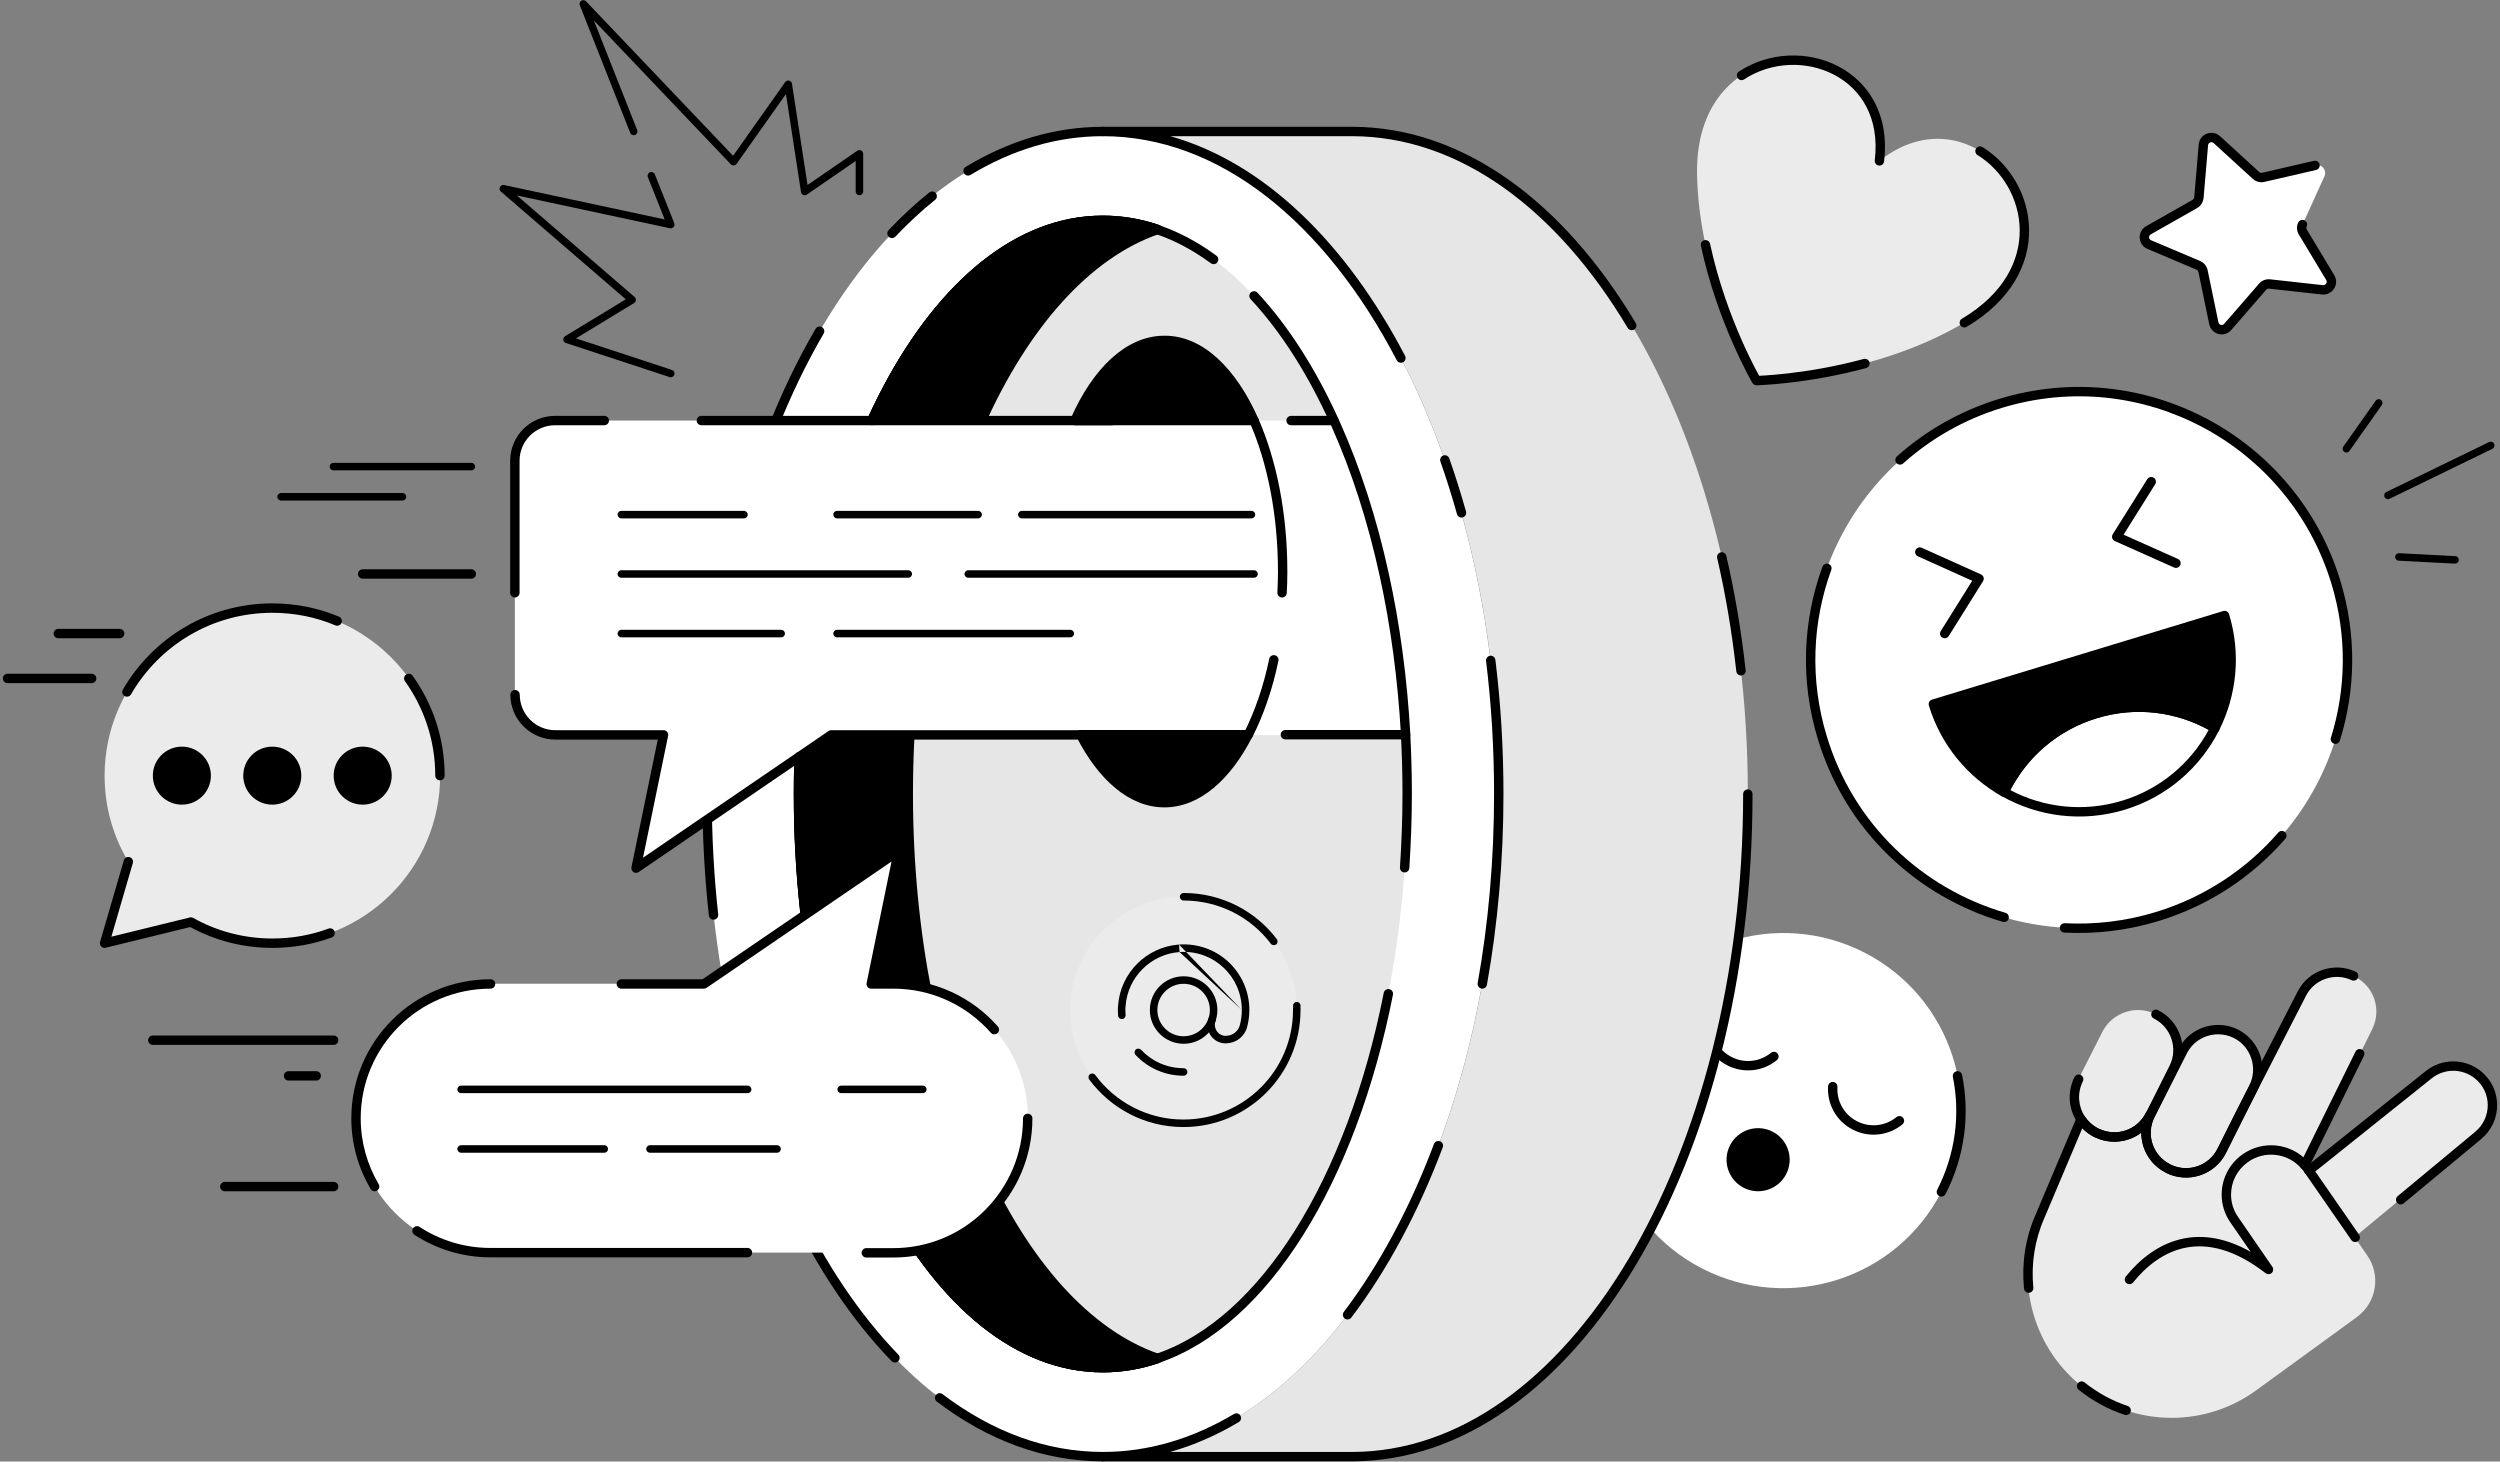 <svg viewBox="0 0 520 304" fill="none" xmlns="http://www.w3.org/2000/svg">
<rect x="0" y="0" width="520" height="304" fill="#808080" stroke="none"/>
<g clip-path="url(#clip0_1663_98816)">
<path d="M229.386 302.981C274.848 302.981 311.703 241.279 311.703 165.166C311.703 89.053 274.848 27.351 229.386 27.351C183.923 27.351 147.068 89.053 147.068 165.166C147.068 241.279 183.923 302.981 229.386 302.981Z" fill="white"/>
<path d="M403.825 247.875C413.149 229.73 405.987 207.469 387.83 198.152C369.672 188.835 347.394 195.991 338.071 214.135C328.747 232.28 335.908 254.541 354.066 263.858C372.223 273.175 394.501 266.019 403.825 247.875Z" fill="white"/>
<path fill-rule="evenodd" clip-rule="evenodd" d="M406.963 222.823C407.492 222.717 408.007 223.06 408.113 223.588C409.746 231.705 408.741 240.409 404.681 248.356C404.435 248.837 403.847 249.027 403.366 248.782C402.886 248.536 402.695 247.948 402.941 247.468C406.794 239.925 407.747 231.672 406.198 223.974C406.092 223.445 406.434 222.93 406.963 222.823Z" fill="black"/>
<path d="M370.659 243.77C372.069 241.026 370.986 237.66 368.24 236.251C365.495 234.842 362.126 235.924 360.716 238.668C359.306 241.411 360.389 244.778 363.135 246.187C365.88 247.595 369.249 246.513 370.659 243.77Z" fill="black"/>
<path fill-rule="evenodd" clip-rule="evenodd" d="M361.585 239.114C360.422 241.377 361.315 244.155 363.581 245.318C365.847 246.48 368.627 245.587 369.79 243.324C370.953 241.06 370.06 238.283 367.794 237.12C365.528 235.957 362.748 236.85 361.585 239.114ZM362.688 247.055C359.463 245.401 358.19 241.446 359.847 238.222C361.503 234.998 365.461 233.727 368.687 235.382C371.912 237.037 373.185 240.992 371.528 244.216C369.871 247.44 365.914 248.71 362.688 247.055Z" fill="black"/>
<path fill-rule="evenodd" clip-rule="evenodd" d="M355.166 211.678C355.705 211.712 356.114 212.176 356.08 212.714C355.9 215.598 357.416 218.447 360.161 219.855C362.906 221.262 366.118 220.829 368.354 218.991C368.771 218.649 369.387 218.709 369.729 219.125C370.072 219.542 370.012 220.158 369.595 220.5C366.773 222.82 362.724 223.365 359.269 221.593C355.814 219.822 353.903 216.23 354.131 212.592C354.164 212.054 354.628 211.645 355.166 211.678Z" fill="black"/>
<path fill-rule="evenodd" clip-rule="evenodd" d="M381.273 225.048C381.812 225.082 382.221 225.546 382.187 226.084C382.007 228.968 383.522 231.817 386.267 233.225C389.012 234.632 392.225 234.199 394.461 232.361C394.878 232.018 395.493 232.078 395.836 232.495C396.179 232.912 396.118 233.528 395.702 233.87C392.879 236.19 388.831 236.735 385.376 234.963C381.921 233.191 380.01 229.6 380.237 225.962C380.271 225.424 380.735 225.014 381.273 225.048Z" fill="black"/>
<path d="M363.549 165.166C363.549 241.268 326.674 302.981 281.191 302.981H229.386C274.868 302.981 311.744 241.268 311.744 165.166C311.744 89.064 274.868 27.351 229.386 27.351H281.191C326.674 27.351 363.549 89.023 363.549 165.166Z" fill="#E6E6E6"/>
<path d="M292.695 165.166C292.695 223.7 270.341 272.41 240.808 282.559C211.274 272.41 188.921 223.7 188.921 165.166C188.921 106.632 211.315 57.882 240.808 47.773C270.341 57.882 292.695 106.592 292.695 165.166Z" fill="#E6E6E6"/>
<path fill-rule="evenodd" clip-rule="evenodd" d="M194.659 40.191C194.997 40.612 194.929 41.227 194.509 41.564C191.649 43.858 188.908 46.395 186.245 49.217C185.875 49.61 185.257 49.628 184.865 49.258C184.472 48.887 184.454 48.269 184.824 47.877C187.546 44.992 190.353 42.393 193.286 40.04C193.707 39.703 194.322 39.77 194.659 40.191Z" fill="black"/>
<path fill-rule="evenodd" clip-rule="evenodd" d="M200.857 34.708C209.76 29.328 219.356 26.374 229.386 26.374C229.925 26.374 230.363 26.811 230.363 27.351C230.363 27.89 229.925 28.328 229.386 28.328C219.754 28.328 210.504 31.162 201.867 36.38C201.405 36.659 200.805 36.511 200.526 36.049C200.247 35.587 200.395 34.987 200.857 34.708Z" fill="black"/>
<path fill-rule="evenodd" clip-rule="evenodd" d="M194.669 290.162C194.995 289.732 195.608 289.648 196.038 289.975C206.258 297.735 217.518 302.004 229.386 302.004C229.925 302.004 230.363 302.442 230.363 302.981C230.363 303.521 229.925 303.958 229.386 303.958C217.023 303.958 205.358 299.504 194.856 291.531C194.427 291.204 194.343 290.592 194.669 290.162Z" fill="black"/>
<path fill-rule="evenodd" clip-rule="evenodd" d="M151.159 208.231C151.688 208.124 152.203 208.467 152.309 208.996C158.443 239.52 170.819 265.175 186.849 281.758C187.224 282.146 187.214 282.764 186.826 283.139C186.438 283.514 185.819 283.504 185.444 283.116C169.086 266.193 156.579 240.162 150.394 209.381C150.288 208.852 150.63 208.337 151.159 208.231Z" fill="black"/>
<path fill-rule="evenodd" clip-rule="evenodd" d="M170.975 68.043C171.441 68.315 171.598 68.913 171.327 69.379C156.946 94.031 148.045 127.85 148.045 165.166C148.045 173.733 148.492 182.094 149.386 190.209C149.445 190.745 149.058 191.228 148.521 191.287C147.985 191.346 147.503 190.959 147.444 190.423C146.542 182.233 146.092 173.801 146.092 165.166C146.092 127.562 155.057 93.391 169.639 68.395C169.911 67.929 170.509 67.772 170.975 68.043Z" fill="black"/>
<path fill-rule="evenodd" clip-rule="evenodd" d="M185.485 81.247C174.116 102.684 167.054 132.358 167.054 165.166C167.054 197.974 174.116 227.638 185.485 249.064C196.877 270.534 212.446 283.498 229.386 283.498C233.191 283.498 236.878 282.865 240.493 281.635C241.003 281.461 241.558 281.734 241.732 282.245C241.906 282.755 241.633 283.31 241.122 283.484C237.313 284.781 233.413 285.452 229.386 285.452C211.367 285.452 195.282 271.697 183.759 249.98C172.213 228.219 165.1 198.229 165.1 165.166C165.1 132.103 172.213 102.102 183.759 80.332C195.282 58.605 211.367 44.839 229.386 44.839C233.413 44.839 237.313 45.51 241.122 46.807C241.633 46.981 241.906 47.536 241.732 48.047C241.558 48.557 241.003 48.83 240.493 48.657C236.878 47.426 233.191 46.793 229.386 46.793C212.446 46.793 196.877 59.767 185.485 81.247Z" fill="black"/>
<path d="M240.807 282.559C237.095 283.823 233.302 284.475 229.386 284.475C194.427 284.475 166.077 231.037 166.077 165.166C166.077 99.295 194.427 45.816 229.386 45.816C233.302 45.816 237.095 46.468 240.807 47.732C211.274 57.882 188.92 106.592 188.92 165.125C188.92 223.659 211.315 272.41 240.807 282.559Z" fill="black"/>
<path fill-rule="evenodd" clip-rule="evenodd" d="M185.485 81.247C174.116 102.684 167.054 132.358 167.054 165.166C167.054 197.974 174.116 227.638 185.485 249.064C196.877 270.534 212.446 283.498 229.386 283.498C232.246 283.498 235.04 283.14 237.787 282.44C223.81 276.456 211.686 262.014 202.913 242.385C193.563 221.469 187.944 194.509 187.944 165.125C187.944 135.742 193.553 108.792 202.897 87.886C211.666 68.266 223.791 53.833 237.784 47.851C235.039 47.151 232.245 46.793 229.386 46.793C212.446 46.793 196.877 59.767 185.485 81.247ZM183.759 80.332C195.282 58.605 211.367 44.839 229.386 44.839C233.413 44.839 237.313 45.51 241.122 46.807C241.518 46.942 241.784 47.313 241.784 47.73C241.785 48.148 241.52 48.52 241.125 48.656C226.727 53.604 213.911 68.031 204.681 88.683C195.465 109.303 189.897 135.975 189.897 165.125C189.897 194.276 195.475 220.958 204.696 241.588C213.932 262.25 226.748 276.688 241.125 281.636C241.52 281.772 241.785 282.143 241.784 282.561C241.784 282.979 241.518 283.35 241.122 283.484C237.313 284.781 233.413 285.452 229.386 285.452C211.367 285.452 195.282 271.697 183.759 249.98C172.213 228.219 165.1 198.229 165.1 165.166C165.1 132.103 172.213 102.102 183.759 80.332Z" fill="black"/>
<path d="M277.438 87.474H215.598H204.136H115.455C110.845 87.474 107.093 91.224 107.093 95.831V144.541C107.093 149.147 110.845 152.897 115.455 152.897H138.013L132.302 180.615L172.849 152.897H189.247H200.709H292.368C291.43 130.6 286.535 108.793 277.438 87.474Z" fill="white"/>
<path fill-rule="evenodd" clip-rule="evenodd" d="M180.445 87.069C192.119 61.485 209.582 44.88 229.386 44.88C233.413 44.88 237.313 45.551 241.122 46.848L241.125 46.849C245.266 48.27 249.229 50.398 253.012 53.181C253.447 53.501 253.54 54.113 253.22 54.547C252.9 54.982 252.289 55.075 251.854 54.755C248.214 52.077 244.426 50.047 240.491 48.697C236.877 47.467 233.19 46.834 229.386 46.834C210.763 46.834 193.799 62.511 182.222 87.88C181.998 88.371 181.419 88.587 180.928 88.363C180.437 88.139 180.221 87.56 180.445 87.069Z" fill="black"/>
<path fill-rule="evenodd" clip-rule="evenodd" d="M260.171 60.835C260.566 60.467 261.184 60.49 261.551 60.885C268.126 67.951 273.933 77.138 278.738 87.891C282.929 97.252 286.375 107.873 288.876 119.344C291.172 129.793 292.688 141.013 293.344 152.679C293.344 152.686 293.344 152.693 293.344 152.7C293.345 152.711 293.345 152.722 293.345 152.734V152.79C293.549 156.831 293.671 160.957 293.671 165.125C293.671 170.368 293.466 175.525 293.139 180.556C293.104 181.094 292.639 181.502 292.101 181.467C291.562 181.432 291.154 180.967 291.189 180.429C291.515 175.432 291.718 170.317 291.718 165.125C291.718 160.987 291.596 156.886 291.393 152.865C291.392 152.848 291.391 152.832 291.391 152.815V152.761C290.741 141.203 289.238 130.095 286.968 119.763L286.967 119.762C284.492 108.407 281.085 97.915 276.955 88.689L276.954 88.688C272.215 78.083 266.518 69.09 260.121 62.215C259.754 61.821 259.776 61.202 260.171 60.835Z" fill="black"/>
<path fill-rule="evenodd" clip-rule="evenodd" d="M166.271 156.404C166.811 156.421 167.234 156.872 167.217 157.412C167.135 159.969 167.095 162.567 167.095 165.166C167.095 197.995 174.157 227.658 185.526 249.08C196.917 270.544 212.486 283.498 229.427 283.498C233.191 283.498 236.916 282.865 240.524 281.597L240.532 281.594C251.322 277.901 261.231 268.864 269.416 255.83C277.595 242.806 284.003 225.866 287.82 206.513C287.924 205.984 288.438 205.639 288.967 205.744C289.497 205.848 289.841 206.362 289.737 206.891C285.884 226.425 279.403 243.602 271.071 256.869C262.747 270.125 252.527 279.552 241.168 283.442C237.354 284.781 233.411 285.452 229.427 285.452C211.408 285.452 195.323 271.708 183.8 249.995C172.254 228.24 165.141 198.249 165.141 165.166C165.141 162.547 165.182 159.928 165.264 157.35C165.281 156.81 165.732 156.387 166.271 156.404Z" fill="black"/>
<path fill-rule="evenodd" clip-rule="evenodd" d="M107.133 143.523C107.673 143.523 108.11 143.96 108.11 144.5C108.11 148.566 111.425 151.879 115.496 151.879H138.013C138.306 151.879 138.584 152.011 138.77 152.239C138.955 152.466 139.029 152.765 138.969 153.053L133.746 178.405L172.339 152.049C172.501 151.938 172.693 151.879 172.889 151.879H232.527C233.066 151.879 233.504 152.316 233.504 152.856C233.504 153.395 233.066 153.833 232.527 153.833H173.191L132.853 181.381C132.524 181.605 132.092 181.608 131.76 181.387C131.429 181.166 131.265 180.767 131.345 180.377L136.814 153.833H115.496C110.347 153.833 106.156 149.646 106.156 144.5C106.156 143.96 106.594 143.523 107.133 143.523Z" fill="black"/>
<path fill-rule="evenodd" clip-rule="evenodd" d="M106.116 95.831C106.116 90.684 110.307 86.498 115.455 86.498H125.694C126.233 86.498 126.67 86.935 126.67 87.474C126.67 88.014 126.233 88.451 125.694 88.451H115.455C111.384 88.451 108.069 91.765 108.069 95.831V123.304C108.069 123.843 107.632 124.281 107.093 124.281C106.553 124.281 106.116 123.843 106.116 123.304V95.831Z" fill="black"/>
<path fill-rule="evenodd" clip-rule="evenodd" d="M144.908 87.474C144.908 86.935 145.346 86.498 145.885 86.498H231.303C231.842 86.498 232.28 86.935 232.28 87.474C232.28 88.014 231.842 88.451 231.303 88.451H145.885C145.346 88.451 144.908 88.014 144.908 87.474Z" fill="black"/>
<path fill-rule="evenodd" clip-rule="evenodd" d="M266.386 152.815C266.386 152.276 266.823 151.838 267.363 151.838H292.368C292.908 151.838 293.345 152.276 293.345 152.815C293.345 153.355 292.908 153.792 292.368 153.792H267.363C266.823 153.792 266.386 153.355 266.386 152.815Z" fill="black"/>
<path fill-rule="evenodd" clip-rule="evenodd" d="M267.569 87.474C267.569 86.935 268.006 86.498 268.546 86.498H277.438C277.978 86.498 278.415 86.935 278.415 87.474C278.415 88.014 277.978 88.451 277.438 88.451H268.546C268.006 88.451 267.569 88.014 267.569 87.474Z" fill="black"/>
<path fill-rule="evenodd" clip-rule="evenodd" d="M363.549 164.189C364.089 164.189 364.526 164.627 364.526 165.166C364.526 203.363 355.274 237.996 340.265 263.113C325.268 288.209 304.412 303.958 281.191 303.958H229.386C228.846 303.958 228.409 303.521 228.409 302.981C228.409 302.442 228.846 302.004 229.386 302.004C238.937 302.004 248.108 299.21 256.665 294.112C257.128 293.836 257.728 293.988 258.004 294.451C258.28 294.914 258.128 295.514 257.665 295.79C253.082 298.52 248.313 300.618 243.393 302.004H281.191C303.452 302.004 323.776 286.896 338.588 262.111C353.387 237.345 362.573 203.071 362.573 165.166C362.573 164.627 363.01 164.189 363.549 164.189Z" fill="black"/>
<path fill-rule="evenodd" clip-rule="evenodd" d="M357.904 114.893C358.43 114.771 358.954 115.099 359.076 115.624C360.839 123.245 362.191 131.231 363.093 139.42C363.152 139.956 362.765 140.439 362.229 140.498C361.692 140.557 361.21 140.17 361.151 139.634C360.257 131.518 358.918 123.608 357.172 116.065C357.051 115.539 357.378 115.014 357.904 114.893Z" fill="black"/>
<path fill-rule="evenodd" clip-rule="evenodd" d="M228.409 27.351C228.409 26.811 228.846 26.374 229.386 26.374H281.191C304.392 26.374 325.257 42.102 340.24 67.204C340.516 67.668 340.365 68.267 339.901 68.544C339.438 68.82 338.838 68.669 338.562 68.206C323.766 43.416 303.432 28.328 281.191 28.328H243.427C262.889 33.809 279.962 50.481 292.255 74.019C292.505 74.497 292.319 75.088 291.841 75.337C291.363 75.587 290.773 75.402 290.523 74.924C275.51 46.176 253.583 28.328 229.386 28.328C228.846 28.328 228.409 27.89 228.409 27.351Z" fill="black"/>
<path fill-rule="evenodd" clip-rule="evenodd" d="M300.202 94.746C300.71 94.567 301.268 94.834 301.448 95.343C302.72 98.953 303.869 102.641 304.934 106.407C305.081 106.926 304.779 107.466 304.26 107.613C303.74 107.76 303.201 107.458 303.054 106.939C301.998 103.205 300.862 99.556 299.605 95.992C299.426 95.483 299.693 94.925 300.202 94.746Z" fill="black"/>
<path fill-rule="evenodd" clip-rule="evenodd" d="M309.953 136.397C310.488 136.331 310.975 136.712 311.041 137.248C312.148 146.255 312.721 155.589 312.721 165.125C312.721 178.918 311.533 192.264 309.279 204.836C309.184 205.367 308.676 205.721 308.145 205.626C307.614 205.53 307.261 205.023 307.356 204.492C309.589 192.037 310.767 178.806 310.767 165.125C310.767 155.667 310.198 146.413 309.102 137.486C309.036 136.95 309.417 136.463 309.953 136.397Z" fill="black"/>
<path fill-rule="evenodd" clip-rule="evenodd" d="M299.524 237.378C300.029 237.568 300.285 238.131 300.095 238.636C295.009 252.162 288.562 264.15 281.073 274.059C280.748 274.489 280.135 274.574 279.705 274.249C279.274 273.924 279.189 273.311 279.514 272.881C286.874 263.142 293.236 251.325 298.266 237.948C298.456 237.444 299.019 237.188 299.524 237.378Z" fill="black"/>
<path d="M365.344 79.118C365.344 79.118 389.207 78.629 408.583 67.094C436.322 50.585 412.255 16.549 390.921 33.465C394.184 6.44 352.577 3.75 352.984 35.992C353.27 58.534 365.344 79.118 365.344 79.118Z" fill="#EBEBEB"/>
<path fill-rule="evenodd" clip-rule="evenodd" d="M382.357 13.793C388.678 17.086 393.06 23.89 391.89 33.582C391.826 34.118 391.339 34.5 390.804 34.435C390.268 34.37 389.886 33.884 389.951 33.348C391.024 24.453 387.045 18.438 381.454 15.525C375.805 12.582 368.454 12.775 362.781 16.509C362.331 16.806 361.725 16.681 361.428 16.23C361.131 15.78 361.256 15.174 361.707 14.877C367.986 10.744 376.095 10.53 382.357 13.793Z" fill="black"/>
<path fill-rule="evenodd" clip-rule="evenodd" d="M411.015 30.915C411.298 30.456 411.9 30.312 412.359 30.596C418.063 34.11 421.956 40.652 422.053 47.739C422.15 54.88 418.397 62.44 409.082 67.974C408.619 68.25 408.019 68.097 407.744 67.633C407.468 67.169 407.621 66.57 408.084 66.294C416.881 61.068 420.185 54.117 420.099 47.766C420.012 41.361 416.481 35.43 411.334 32.259C410.875 31.976 410.732 31.374 411.015 30.915Z" fill="black"/>
<path fill-rule="evenodd" clip-rule="evenodd" d="M354.534 49.956C355.061 49.843 355.581 50.179 355.694 50.706C357.389 58.613 360.016 65.611 362.221 70.634C363.323 73.145 364.318 75.159 365.036 76.542C365.395 77.234 365.685 77.768 365.884 78.127C365.89 78.139 365.897 78.151 365.903 78.162C366.19 78.15 366.581 78.13 367.064 78.1C368.195 78.029 369.836 77.901 371.862 77.669C375.916 77.204 381.505 76.325 387.648 74.669C388.169 74.529 388.705 74.838 388.845 75.359C388.986 75.879 388.677 76.415 388.156 76.556C381.898 78.243 376.209 79.137 372.084 79.61C370.021 79.846 368.347 79.978 367.186 80.05C366.605 80.086 366.153 80.107 365.844 80.12C365.69 80.126 365.571 80.13 365.491 80.132C365.45 80.133 365.419 80.134 365.398 80.135L365.374 80.135L365.367 80.136L365.365 80.136L365.364 80.136C365.364 80.136 365.364 80.136 365.344 79.159C364.501 79.652 364.501 79.652 364.501 79.652L364.499 79.649L364.495 79.641L364.478 79.612C364.463 79.587 364.442 79.549 364.414 79.501C364.359 79.404 364.278 79.261 364.175 79.074C363.968 78.7 363.67 78.15 363.302 77.442C362.567 76.026 361.553 73.974 360.432 71.42C358.191 66.314 355.514 59.188 353.783 51.116C353.67 50.589 354.006 50.069 354.534 49.956ZM365.344 79.159L364.501 79.652C364.68 79.958 365.01 80.143 365.364 80.136L365.344 79.159Z" fill="black"/>
<path d="M448.708 190.611C478.193 181.643 494.82 150.489 485.845 121.026C476.871 91.563 445.693 74.948 416.209 83.916C386.724 92.884 370.097 124.039 379.072 153.502C388.046 182.965 419.224 199.579 448.708 190.611Z" fill="white"/>
<path fill-rule="evenodd" clip-rule="evenodd" d="M416.455 84.822C445.431 76.012 476.051 92.351 484.908 121.306L416.455 84.822ZM484.908 121.306C488.235 132.2 487.994 143.331 484.829 153.461C484.668 153.976 484.955 154.524 485.47 154.685C485.985 154.846 486.533 154.559 486.693 154.044C489.973 143.549 490.222 132.016 486.777 120.736L486.777 120.735C477.604 90.75 445.895 73.828 415.886 82.953L415.886 82.953C407.712 85.441 400.53 89.588 394.552 94.94C394.15 95.299 394.116 95.917 394.476 96.319C394.836 96.721 395.453 96.755 395.855 96.395C401.625 91.23 408.558 87.225 416.455 84.822" fill="black"/>
<path fill-rule="evenodd" clip-rule="evenodd" d="M380.323 117.291C380.83 117.476 381.091 118.036 380.906 118.543C376.979 129.317 376.378 141.368 379.985 153.182L379.985 153.184C385.555 171.564 399.94 184.86 417.137 189.867C417.655 190.018 417.953 190.56 417.802 191.078C417.651 191.596 417.109 191.894 416.591 191.743C398.789 186.56 383.886 172.791 378.116 153.752C374.38 141.517 375.003 129.03 379.071 117.874C379.256 117.367 379.816 117.106 380.323 117.291Z" fill="black"/>
<path fill-rule="evenodd" clip-rule="evenodd" d="M475.265 173.07C475.673 173.423 475.716 174.04 475.363 174.448C468.598 182.245 459.591 188.342 448.966 191.577C442.45 193.567 435.81 194.313 429.378 193.982C428.839 193.954 428.425 193.495 428.452 192.956C428.48 192.417 428.939 192.003 429.478 192.031C435.691 192.351 442.104 191.63 448.396 189.708L448.397 189.707C458.658 186.583 467.354 180.697 473.887 173.167C474.241 172.76 474.858 172.716 475.265 173.07Z" fill="black"/>
<path d="M462.714 128.032C465.161 136.103 464.223 144.418 460.715 151.429C453.454 147.149 444.521 145.804 435.832 148.454C427.144 151.103 420.454 157.177 416.823 164.758C410.011 160.886 404.586 154.527 402.138 146.456L462.714 128.032Z" fill="black"/>
<path fill-rule="evenodd" clip-rule="evenodd" d="M463.174 127.17C463.403 127.293 463.573 127.501 463.649 127.749C466.172 136.069 465.204 144.642 461.589 151.866C461.467 152.109 461.251 152.29 460.992 152.366C460.732 152.443 460.452 152.408 460.219 152.271C453.183 148.124 444.532 146.822 436.117 149.388C427.699 151.955 421.221 157.837 417.704 165.18C417.587 165.425 417.374 165.61 417.115 165.691C416.857 165.772 416.576 165.742 416.34 165.608C409.323 161.619 403.728 155.063 401.203 146.74C401.047 146.224 401.338 145.679 401.854 145.522L462.43 127.098C462.678 127.022 462.945 127.048 463.174 127.17ZM403.371 147.102C405.749 154.132 410.489 159.751 416.418 163.385C420.255 156.01 426.955 150.139 435.547 147.519C444.144 144.898 452.974 146.069 460.287 150.063C463.191 143.744 463.979 136.426 462.048 129.256L403.371 147.102Z" fill="black"/>
<path fill-rule="evenodd" clip-rule="evenodd" d="M459.414 151.811C452.565 148.031 444.216 146.92 436.159 149.388L436.158 149.388C428.059 151.858 421.756 157.396 418.158 164.351C425.074 167.983 433.318 168.987 441.383 166.554C449.404 164.123 455.708 158.659 459.414 151.811ZM435.588 147.52C444.509 144.786 453.767 146.175 461.213 150.589C461.655 150.851 461.818 151.41 461.588 151.868C457.72 159.555 450.824 165.734 441.949 168.424L441.948 168.425C433.036 171.113 423.91 169.852 416.384 165.609C415.936 165.357 415.761 164.8 415.983 164.337C419.728 156.516 426.629 150.252 435.588 147.52Z" fill="black"/>
<path fill-rule="evenodd" clip-rule="evenodd" d="M398.433 114.425C398.654 113.933 399.233 113.713 399.725 113.935L412.044 119.478C412.301 119.594 412.496 119.815 412.578 120.085C412.659 120.355 412.621 120.648 412.471 120.887L405.332 132.3C405.046 132.758 404.444 132.897 403.986 132.61C403.529 132.324 403.39 131.722 403.676 131.264L410.221 120.8L398.923 115.716C398.431 115.495 398.211 114.917 398.433 114.425Z" fill="black"/>
<path fill-rule="evenodd" clip-rule="evenodd" d="M447.977 99.364C448.434 99.651 448.572 100.254 448.286 100.711L441.703 111.213L452.996 116.257C453.489 116.477 453.71 117.055 453.489 117.547C453.269 118.04 452.692 118.261 452.199 118.041L439.88 112.538C439.622 112.423 439.426 112.201 439.344 111.93C439.262 111.66 439.301 111.367 439.451 111.127L446.63 99.673C446.917 99.216 447.519 99.078 447.977 99.364Z" fill="black"/>
<path d="M461.164 28.982L469.322 36.441C469.73 36.808 470.301 36.971 470.831 36.849L481.6 34.362C482.947 34.036 484.048 35.422 483.477 36.685L478.908 46.754C478.663 47.243 478.704 47.813 478.99 48.303L484.701 57.8C485.394 58.982 484.456 60.449 483.069 60.327L472.055 59.104C471.525 59.063 470.954 59.267 470.627 59.675L463.367 68.031C462.469 69.091 460.756 68.642 460.47 67.257L458.227 56.414C458.104 55.884 457.737 55.436 457.248 55.232L447.05 50.911C445.785 50.381 445.663 48.629 446.887 47.936L456.514 42.474C457.003 42.188 457.289 41.699 457.37 41.169L458.308 30.164C458.472 28.696 460.144 28.044 461.164 28.982Z" fill="white"/>
<path fill-rule="evenodd" clip-rule="evenodd" d="M459.282 30.207C459.282 30.208 459.281 30.208 459.281 30.209L458.344 41.211C458.342 41.233 458.339 41.255 458.336 41.277C458.216 42.053 457.787 42.821 457.006 43.277L456.996 43.282L447.368 48.745C446.854 49.036 446.909 49.752 447.427 49.969L447.431 49.971L457.623 54.289C457.624 54.29 457.626 54.29 457.627 54.291C458.421 54.623 458.989 55.334 459.179 56.154C459.18 56.161 459.182 56.168 459.183 56.175L461.427 67.019C461.554 67.635 462.269 67.775 462.621 67.359L462.629 67.35L469.879 59.006C470.443 58.315 471.345 58.029 472.13 58.09C472.141 58.09 472.152 58.092 472.163 58.093L483.164 59.314C483.774 59.361 484.136 58.733 483.86 58.257L478.153 48.765L478.146 48.754C477.714 48.014 477.626 47.093 478.035 46.276C478.276 45.793 478.863 45.598 479.345 45.839C479.828 46.081 480.023 46.667 479.782 47.15C479.702 47.31 479.695 47.529 479.831 47.765L485.538 57.256L485.543 57.265C486.649 59.15 485.139 61.45 482.983 61.26C482.976 61.259 482.968 61.258 482.961 61.257L471.967 60.037C471.704 60.021 471.478 60.135 471.39 60.245C471.382 60.255 471.373 60.265 471.365 60.275L464.108 68.627C462.664 70.323 459.957 69.567 459.514 67.413L457.273 56.584C457.216 56.349 457.053 56.169 456.872 56.093L456.867 56.091L446.672 51.772C446.672 51.771 446.671 51.771 446.67 51.771C444.662 50.927 444.473 48.14 446.405 47.045M446.405 47.045L456.026 41.587C456.215 41.475 456.352 41.276 456.4 41.007L457.335 30.04L457.335 30.037C457.531 27.825 460.128 26.883 461.727 28.289C461.732 28.293 461.737 28.297 461.741 28.301L469.896 35.758C470.083 35.924 470.332 35.983 470.53 35.937C470.53 35.938 470.53 35.937 470.53 35.937L481.299 33.451C481.825 33.33 482.349 33.657 482.471 34.183C482.592 34.709 482.264 35.233 481.739 35.355L470.97 37.841C470.108 38.04 469.216 37.773 468.587 37.208L468.581 37.203L460.431 29.751C459.991 29.371 459.332 29.651 459.282 30.207" fill="black"/>
<path d="M102.035 260.548H185.821C201.281 260.548 213.804 248.034 213.804 232.586C213.804 217.137 201.281 204.623 185.821 204.623H181.211L186.881 176.987L146.416 204.623H102.035C86.575 204.623 74.052 217.137 74.052 232.586C74.052 248.034 86.575 260.548 102.035 260.548Z" fill="white"/>
<path fill-rule="evenodd" clip-rule="evenodd" d="M213.763 231.65C214.302 231.65 214.74 232.087 214.74 232.627C214.74 248.615 201.779 261.566 185.78 261.566H180.191C179.652 261.566 179.214 261.128 179.214 260.589C179.214 260.049 179.652 259.612 180.191 259.612H185.78C200.701 259.612 212.786 247.535 212.786 232.627C212.786 232.087 213.223 231.65 213.763 231.65Z" fill="black"/>
<path fill-rule="evenodd" clip-rule="evenodd" d="M187.422 176.214C187.753 176.435 187.918 176.834 187.838 177.224L182.409 203.687H185.82C194.475 203.687 202.244 207.485 207.561 213.515C207.918 213.92 207.879 214.537 207.474 214.894C207.07 215.251 206.452 215.212 206.095 214.808C201.133 209.18 193.89 205.641 185.82 205.641H181.211C180.917 205.641 180.64 205.509 180.454 205.281C180.268 205.054 180.195 204.755 180.254 204.468L185.439 179.195L146.967 205.471C146.804 205.582 146.612 205.641 146.416 205.641H129.242C128.703 205.641 128.266 205.204 128.266 204.664C128.266 204.125 128.703 203.687 129.242 203.687H146.114L186.33 176.221C186.659 175.997 187.091 175.994 187.422 176.214Z" fill="black"/>
<path fill-rule="evenodd" clip-rule="evenodd" d="M85.918 255.493C86.211 255.04 86.816 254.91 87.269 255.204C91.523 257.959 96.561 259.571 101.994 259.571H155.471C156.011 259.571 156.448 260.009 156.448 260.548C156.448 261.088 156.011 261.525 155.471 261.525H101.994C96.167 261.525 90.763 259.794 86.206 256.844C85.754 256.55 85.624 255.945 85.918 255.493Z" fill="black"/>
<path fill-rule="evenodd" clip-rule="evenodd" d="M73.075 232.626C73.075 216.638 86.035 203.687 102.034 203.687C102.574 203.687 103.011 204.124 103.011 204.664C103.011 205.204 102.574 205.641 102.034 205.641C87.113 205.641 75.028 217.718 75.028 232.626C75.028 237.621 76.405 242.302 78.768 246.316C79.042 246.781 78.887 247.38 78.422 247.653C77.957 247.927 77.358 247.772 77.085 247.307C74.553 243.006 73.075 237.985 73.075 232.626Z" fill="black"/>
<path d="M56.633 126.483C37.38 126.483 21.757 142.095 21.757 161.334C21.757 167.897 23.551 174.011 26.692 179.229L21.757 196.186L39.705 191.783C44.722 194.596 50.515 196.186 56.674 196.186C75.928 196.186 91.551 180.574 91.551 161.334C91.551 142.095 75.887 126.483 56.633 126.483Z" fill="#EBEBEB"/>
<path fill-rule="evenodd" clip-rule="evenodd" d="M26.965 178.291C27.483 178.442 27.781 178.984 27.63 179.502L23.168 194.834L39.472 190.835C39.713 190.776 39.967 190.81 40.183 190.931C45.056 193.663 50.685 195.209 56.674 195.209C60.763 195.209 64.726 194.494 68.325 193.151C68.831 192.962 69.394 193.219 69.582 193.724C69.771 194.23 69.514 194.792 69.009 194.981C65.184 196.409 60.989 197.162 56.674 197.162C50.483 197.162 44.649 195.599 39.566 192.823L21.989 197.134C21.65 197.217 21.293 197.113 21.051 196.861C20.81 196.609 20.721 196.248 20.819 195.913L25.755 178.956C25.905 178.438 26.448 178.14 26.965 178.291Z" fill="black"/>
<path fill-rule="evenodd" clip-rule="evenodd" d="M25.561 143.44C31.766 132.716 43.339 125.506 56.633 125.506C61.535 125.506 66.232 126.469 70.514 128.273C71.012 128.483 71.245 129.056 71.036 129.553C70.826 130.05 70.253 130.283 69.756 130.074C65.717 128.372 61.277 127.46 56.633 127.46C44.065 127.46 33.122 134.273 27.252 144.418C26.982 144.885 26.384 145.045 25.918 144.775C25.451 144.505 25.291 143.907 25.561 143.44Z" fill="black"/>
<path fill-rule="evenodd" clip-rule="evenodd" d="M84.456 140.322C84.895 140.008 85.505 140.11 85.819 140.549C90.012 146.414 92.487 153.582 92.487 161.334C92.487 161.874 92.05 162.311 91.51 162.311C90.971 162.311 90.533 161.874 90.533 161.334C90.533 154.005 88.195 147.232 84.23 141.685C83.916 141.246 84.017 140.636 84.456 140.322Z" fill="black"/>
<path d="M260.836 87.474H223.594C228.081 77.243 234.77 70.803 242.194 70.803C249.659 70.762 256.308 77.243 260.836 87.474Z" fill="black"/>
<path fill-rule="evenodd" clip-rule="evenodd" d="M259.312 86.498C254.864 77.189 248.735 71.744 242.2 71.78L242.194 71.78C235.69 71.78 229.525 77.199 225.113 86.498H259.312ZM242.192 69.826C250.27 69.783 257.163 76.76 261.729 87.079C261.863 87.381 261.835 87.73 261.655 88.007C261.474 88.284 261.166 88.451 260.836 88.451H223.593C223.263 88.451 222.956 88.285 222.776 88.009C222.595 87.733 222.566 87.384 222.699 87.082C227.228 76.755 234.162 69.828 242.192 69.826Z" fill="black"/>
<path d="M259.612 152.815C255.166 161.538 249.007 166.959 242.194 166.959C235.382 166.959 229.223 161.538 224.776 152.815H259.612Z" fill="black"/>
<path fill-rule="evenodd" clip-rule="evenodd" d="M223.943 152.305C224.121 152.015 224.437 151.838 224.776 151.838H259.612C259.952 151.838 260.268 152.015 260.445 152.305C260.623 152.595 260.637 152.956 260.483 153.259C255.98 162.092 249.566 167.936 242.194 167.936C234.823 167.936 228.409 162.092 223.906 153.259C223.752 152.956 223.766 152.595 223.943 152.305ZM226.403 153.792C230.703 161.531 236.294 165.983 242.194 165.983C248.095 165.983 253.686 161.531 257.986 153.792H226.403Z" fill="black"/>
<path fill-rule="evenodd" clip-rule="evenodd" d="M265.156 136.288C265.684 136.398 266.023 136.915 265.913 137.444C264.673 143.389 262.811 148.729 260.525 153.256C260.282 153.737 259.695 153.93 259.213 153.687C258.731 153.444 258.538 152.856 258.781 152.375C260.983 148.015 262.792 142.839 264 137.045C264.11 136.517 264.627 136.178 265.156 136.288Z" fill="black"/>
<path fill-rule="evenodd" clip-rule="evenodd" d="M260.443 86.58C260.937 86.363 261.513 86.587 261.73 87.081C265.505 95.662 267.769 106.764 267.769 118.902C267.769 120.386 267.727 121.913 267.645 123.36C267.614 123.898 267.152 124.31 266.614 124.279C266.075 124.248 265.663 123.787 265.694 123.248C265.775 121.841 265.815 120.352 265.815 118.902C265.815 106.99 263.591 96.162 259.942 87.868C259.725 87.374 259.949 86.797 260.443 86.58Z" fill="black"/>
<path d="M37.828 167.367C41.163 167.367 43.866 164.666 43.866 161.334C43.866 158.003 41.163 155.302 37.828 155.302C34.494 155.302 31.791 158.003 31.791 161.334C31.791 164.666 34.494 167.367 37.828 167.367Z" fill="black"/>
<path d="M56.633 167.367C59.968 167.367 62.67 164.666 62.67 161.334C62.67 158.003 59.968 155.302 56.633 155.302C53.299 155.302 50.596 158.003 50.596 161.334C50.596 164.666 53.299 167.367 56.633 167.367Z" fill="black"/>
<path d="M75.438 167.367C78.772 167.367 81.475 164.666 81.475 161.334C81.475 158.003 78.772 155.302 75.438 155.302C72.104 155.302 69.401 158.003 69.401 161.334C69.401 164.666 72.104 167.367 75.438 167.367Z" fill="black"/>
<path fill-rule="evenodd" clip-rule="evenodd" d="M518.771 92.309C518.96 92.698 518.798 93.165 518.41 93.354L497.035 103.748C496.647 103.937 496.179 103.775 495.99 103.387C495.802 102.999 495.963 102.531 496.352 102.343L517.726 91.948C518.114 91.76 518.582 91.921 518.771 92.309Z" fill="black"/>
<path fill-rule="evenodd" clip-rule="evenodd" d="M498.197 115.804C498.22 115.373 498.588 115.041 499.019 115.064L510.685 115.676C511.116 115.698 511.447 116.066 511.424 116.497C511.402 116.928 511.034 117.259 510.603 117.236L498.937 116.625C498.506 116.602 498.175 116.235 498.197 115.804Z" fill="black"/>
<path fill-rule="evenodd" clip-rule="evenodd" d="M495.227 83.167C495.579 83.416 495.663 83.904 495.415 84.256L488.684 93.795C488.435 94.147 487.948 94.231 487.595 93.983C487.242 93.734 487.158 93.246 487.407 92.894L494.138 83.355C494.386 83.003 494.874 82.918 495.227 83.167Z" fill="black"/>
<path fill-rule="evenodd" clip-rule="evenodd" d="M120.908 0.157C121.223 -0.045 121.637 0.005 121.895 0.276L152.486 32.401L163.318 17.076C163.502 16.816 163.825 16.694 164.135 16.767C164.446 16.84 164.68 17.094 164.729 17.409L167.966 38.474L178.321 31.354C178.56 31.189 178.87 31.171 179.127 31.306C179.384 31.441 179.545 31.708 179.545 31.998V39.824C179.545 40.256 179.195 40.605 178.764 40.605C178.332 40.605 177.982 40.256 177.982 39.824V33.484L167.825 40.468C167.604 40.62 167.319 40.648 167.073 40.541C166.826 40.435 166.651 40.209 166.61 39.943L163.478 19.558L153.213 34.079C153.079 34.27 152.865 34.391 152.632 34.408C152.399 34.425 152.171 34.337 152.009 34.167L123.53 4.26L132.539 27.064C132.698 27.465 132.501 27.919 132.1 28.078C131.698 28.236 131.244 28.04 131.086 27.638L120.602 1.102C120.465 0.755 120.593 0.358 120.908 0.157Z" fill="black"/>
<path fill-rule="evenodd" clip-rule="evenodd" d="M135.195 35.837C135.596 35.677 136.05 35.873 136.21 36.274L140.248 46.424C140.355 46.692 140.305 46.997 140.119 47.217C139.933 47.438 139.64 47.537 139.358 47.477L107.511 40.657L131.996 61.773C132.186 61.937 132.285 62.181 132.265 62.43C132.244 62.679 132.106 62.903 131.892 63.033L119.798 70.386L139.766 76.949C140.176 77.084 140.399 77.526 140.264 77.936C140.13 78.346 139.688 78.569 139.278 78.434L117.699 71.341C117.409 71.246 117.202 70.991 117.167 70.688C117.132 70.385 117.277 70.09 117.537 69.931L130.162 62.255L104.175 39.845C103.905 39.612 103.827 39.225 103.986 38.906C104.145 38.586 104.5 38.414 104.849 38.489L138.255 45.642L134.757 36.852C134.598 36.451 134.794 35.997 135.195 35.837Z" fill="black"/>
<path d="M246.192 233.645C259.214 233.645 269.77 223.097 269.77 210.085C269.77 197.073 259.214 186.525 246.192 186.525C233.171 186.525 222.615 197.073 222.615 210.085C222.615 223.097 233.171 233.645 246.192 233.645Z" fill="#EBEBEB"/>
<path fill-rule="evenodd" clip-rule="evenodd" d="M269.729 208.407C270.16 208.407 270.51 208.757 270.51 209.188V210.085C270.51 223.52 259.595 234.427 246.151 234.427C238.1 234.427 230.978 230.509 226.555 224.531C226.298 224.184 226.371 223.695 226.718 223.438C227.065 223.182 227.555 223.255 227.811 223.602C231.954 229.2 238.62 232.864 246.151 232.864C258.733 232.864 268.947 222.656 268.947 210.085V209.188C268.947 208.757 269.297 208.407 269.729 208.407Z" fill="black"/>
<path fill-rule="evenodd" clip-rule="evenodd" d="M245.41 186.525C245.41 186.093 245.76 185.744 246.192 185.744C254.113 185.744 261.153 189.492 265.579 195.347C265.84 195.692 265.772 196.182 265.427 196.442C265.083 196.702 264.593 196.634 264.333 196.29C260.193 190.814 253.609 187.307 246.192 187.307C245.76 187.307 245.41 186.957 245.41 186.525Z" fill="black"/>
<path fill-rule="evenodd" clip-rule="evenodd" d="M246.192 204.63C243.176 204.63 240.732 207.073 240.732 210.085C240.732 213.097 243.176 215.54 246.192 215.54C249.208 215.54 251.652 213.097 251.652 210.085C251.652 207.073 249.208 204.63 246.192 204.63ZM239.169 210.085C239.169 206.209 242.314 203.067 246.192 203.067C250.07 203.067 253.215 206.209 253.215 210.085C253.215 213.962 250.07 217.103 246.192 217.103C242.314 217.103 239.169 213.962 239.169 210.085Z" fill="black"/>
<path fill-rule="evenodd" clip-rule="evenodd" d="M245.35 198.025C252.439 197.527 258.301 203.115 258.301 210.085L245.35 198.025ZM245.24 196.466C253.243 195.904 259.864 202.218 259.864 210.085C259.864 211.339 259.691 212.549 259.388 213.672L259.387 213.676C258.842 215.656 257.062 216.973 255.022 217.022L255.018 217.022C252.277 217.073 250.463 214.341 251.372 211.818C251.518 211.412 251.966 211.201 252.372 211.347C252.778 211.494 252.988 211.941 252.842 212.348C252.283 213.9 253.405 215.488 254.987 215.459C256.371 215.425 257.526 214.543 257.88 213.263C258.148 212.267 258.301 211.195 258.301 210.085M245.24 196.466L245.24 196.466L245.24 196.466ZM245.349 198.025C239.374 198.446 234.544 203.274 234.122 209.244C234.121 209.258 234.12 209.272 234.118 209.286C234.047 209.853 234.081 210.473 234.123 211.137C234.15 211.568 233.822 211.939 233.391 211.966C232.961 211.993 232.59 211.665 232.563 211.235C232.523 210.6 232.476 209.843 232.565 209.113C233.05 202.375 238.495 196.941 245.24 196.466" fill="black"/>
<path fill-rule="evenodd" clip-rule="evenodd" d="M236.235 218.319C236.55 218.024 237.045 218.041 237.34 218.356C239.562 220.73 242.703 222.184 246.192 222.184C246.624 222.184 246.973 222.534 246.973 222.966C246.973 223.398 246.624 223.747 246.192 223.747C242.257 223.747 238.708 222.104 236.199 219.424C235.904 219.109 235.92 218.614 236.235 218.319Z" fill="black"/>
<path fill-rule="evenodd" clip-rule="evenodd" d="M211.757 107.04C211.757 106.608 212.107 106.258 212.539 106.258H260.306C260.737 106.258 261.087 106.608 261.087 107.04C261.087 107.472 260.737 107.821 260.306 107.821H212.539C212.107 107.821 211.757 107.472 211.757 107.04Z" fill="black"/>
<path fill-rule="evenodd" clip-rule="evenodd" d="M173.332 107.04C173.332 106.608 173.682 106.258 174.113 106.258H203.442C203.874 106.258 204.224 106.608 204.224 107.04C204.224 107.472 203.874 107.821 203.442 107.821H174.113C173.682 107.821 173.332 107.472 173.332 107.04Z" fill="black"/>
<path fill-rule="evenodd" clip-rule="evenodd" d="M128.461 107.04C128.461 106.608 128.811 106.258 129.242 106.258H154.737C155.169 106.258 155.519 106.608 155.519 107.04C155.519 107.472 155.169 107.821 154.737 107.821H129.242C128.811 107.821 128.461 107.472 128.461 107.04Z" fill="black"/>
<path fill-rule="evenodd" clip-rule="evenodd" d="M200.621 119.391C200.621 118.959 200.971 118.609 201.403 118.609H260.836C261.268 118.609 261.618 118.959 261.618 119.391C261.618 119.822 261.268 120.172 260.836 120.172H201.403C200.971 120.172 200.621 119.822 200.621 119.391Z" fill="black"/>
<path fill-rule="evenodd" clip-rule="evenodd" d="M128.461 119.391C128.461 118.959 128.811 118.609 129.242 118.609H188.921C189.352 118.609 189.702 118.959 189.702 119.391C189.702 119.822 189.352 120.172 188.921 120.172H129.242C128.811 120.172 128.461 119.822 128.461 119.391Z" fill="black"/>
<path fill-rule="evenodd" clip-rule="evenodd" d="M173.332 131.782C173.332 131.351 173.682 131.001 174.113 131.001H222.615C223.046 131.001 223.396 131.351 223.396 131.782C223.396 132.214 223.046 132.564 222.615 132.564H174.113C173.682 132.564 173.332 132.214 173.332 131.782Z" fill="black"/>
<path fill-rule="evenodd" clip-rule="evenodd" d="M128.461 131.782C128.461 131.351 128.811 131.001 129.242 131.001H162.488C162.919 131.001 163.269 131.351 163.269 131.782C163.269 132.214 162.919 132.564 162.488 132.564H129.242C128.811 132.564 128.461 132.214 128.461 131.782Z" fill="black"/>
<path fill-rule="evenodd" clip-rule="evenodd" d="M174.188 226.594C174.188 226.162 174.538 225.812 174.97 225.812H191.939C192.371 225.812 192.721 226.162 192.721 226.594C192.721 227.025 192.371 227.375 191.939 227.375H174.97C174.538 227.375 174.188 227.025 174.188 226.594Z" fill="black"/>
<path fill-rule="evenodd" clip-rule="evenodd" d="M95.134 226.594C95.134 226.162 95.484 225.812 95.916 225.812H155.512C155.944 225.812 156.294 226.162 156.294 226.594C156.294 227.025 155.944 227.375 155.512 227.375H95.916C95.484 227.375 95.134 227.025 95.134 226.594Z" fill="black"/>
<path fill-rule="evenodd" clip-rule="evenodd" d="M134.417 238.985C134.417 238.554 134.766 238.204 135.198 238.204H161.631C162.063 238.204 162.412 238.554 162.412 238.985C162.412 239.417 162.063 239.767 161.631 239.767H135.198C134.766 239.767 134.417 239.417 134.417 238.985Z" fill="black"/>
<path fill-rule="evenodd" clip-rule="evenodd" d="M95.134 238.985C95.134 238.554 95.484 238.204 95.916 238.204H125.694C126.125 238.204 126.475 238.554 126.475 238.985C126.475 239.417 126.125 239.767 125.694 239.767H95.916C95.484 239.767 95.134 239.417 95.134 238.985Z" fill="black"/>
<path fill-rule="evenodd" clip-rule="evenodd" d="M30.814 216.363C30.814 215.823 31.252 215.386 31.791 215.386H69.401C69.941 215.386 70.378 215.823 70.378 216.363C70.378 216.902 69.941 217.339 69.401 217.339H31.791C31.252 217.339 30.814 216.902 30.814 216.363Z" fill="black"/>
<path fill-rule="evenodd" clip-rule="evenodd" d="M59.042 223.781C59.042 223.242 59.48 222.804 60.019 222.804H65.771C66.31 222.804 66.748 223.242 66.748 223.781C66.748 224.321 66.31 224.758 65.771 224.758H60.019C59.48 224.758 59.042 224.321 59.042 223.781Z" fill="black"/>
<path fill-rule="evenodd" clip-rule="evenodd" d="M45.785 246.811C45.785 246.272 46.222 245.835 46.762 245.835H69.401C69.941 245.835 70.378 246.272 70.378 246.811C70.378 247.351 69.941 247.788 69.401 247.788H46.762C46.222 247.788 45.785 247.351 45.785 246.811Z" fill="black"/>
<path fill-rule="evenodd" clip-rule="evenodd" d="M11.153 131.782C11.153 131.243 11.59 130.805 12.13 130.805H24.898C25.437 130.805 25.874 131.243 25.874 131.782C25.874 132.322 25.437 132.759 24.898 132.759H12.13C11.59 132.759 11.153 132.322 11.153 131.782Z" fill="black"/>
<path fill-rule="evenodd" clip-rule="evenodd" d="M0.588 141.117C0.588 140.577 1.025 140.14 1.565 140.14H19.064C19.604 140.14 20.041 140.577 20.041 141.117C20.041 141.656 19.604 142.093 19.064 142.093H1.565C1.025 142.093 0.588 141.656 0.588 141.117Z" fill="black"/>
<path fill-rule="evenodd" clip-rule="evenodd" d="M74.461 119.391C74.461 118.851 74.899 118.414 75.438 118.414H98.037C98.576 118.414 99.014 118.851 99.014 119.391C99.014 119.93 98.576 120.368 98.037 120.368H75.438C74.899 120.368 74.461 119.93 74.461 119.391Z" fill="black"/>
<path fill-rule="evenodd" clip-rule="evenodd" d="M68.579 97.053C68.579 96.622 68.929 96.272 69.36 96.272H98.037C98.469 96.272 98.818 96.622 98.818 97.053C98.818 97.485 98.469 97.835 98.037 97.835H69.36C68.929 97.835 68.579 97.485 68.579 97.053Z" fill="black"/>
<path fill-rule="evenodd" clip-rule="evenodd" d="M57.688 103.331C57.688 102.899 58.037 102.549 58.469 102.549H83.719C84.151 102.549 84.501 102.899 84.501 103.331C84.501 103.762 84.151 104.112 83.719 104.112H58.469C58.037 104.112 57.688 103.762 57.688 103.331Z" fill="black"/>
<path d="M515.376 223.537C513.867 222.314 512.072 221.743 510.277 221.743C508.482 221.743 506.687 222.355 505.178 223.537L480.254 243.469L479.969 243.061C479.806 242.817 479.602 242.613 479.438 242.368L493.43 214.039C494.001 212.898 494.287 211.634 494.287 210.411C494.287 208.006 493.226 205.642 491.227 204.053C487.189 200.832 481.192 202.096 478.867 206.702L465.855 232.056L468.792 226.186C470.831 222.11 469.2 217.096 465.08 215.058C463.897 214.447 462.632 214.161 461.368 214.161C458.349 214.161 455.412 215.833 453.944 218.686L447.254 231.893L452.149 222.11C454.188 218.034 452.557 213.02 448.437 210.982C447.254 210.371 445.989 210.085 444.725 210.085C441.706 210.085 438.769 211.757 437.301 214.61L432.324 224.433C430.896 227.205 431.223 230.385 432.814 232.789L424.288 252.966C418.863 265.358 422.412 279.828 432.936 288.307C438.402 292.709 445.051 294.91 451.7 294.91C457.9 294.91 464.06 292.994 469.322 289.163L490.167 273.999L490.207 273.959C494.368 270.942 495.306 265.154 492.288 260.997L489.759 257.328L515.335 236.132C519.455 232.871 519.414 226.757 515.376 223.537Z" fill="#EBEBEB"/>
<path fill-rule="evenodd" clip-rule="evenodd" d="M510.277 222.72C508.698 222.72 507.08 223.26 505.79 224.298L505.788 224.3L481.576 243.662L490.684 256.813C490.991 257.256 490.881 257.865 490.437 258.172C489.994 258.479 489.385 258.368 489.078 257.925L479.451 244.025C479.159 243.603 479.243 243.027 479.644 242.706L504.565 222.776C504.566 222.775 504.566 222.775 504.567 222.775C506.214 221.449 508.267 220.766 510.277 220.766C512.287 220.766 514.339 221.449 515.987 222.774C520.511 226.384 520.552 233.232 516.08 236.925C516.08 236.925 516.08 236.926 516.08 236.926L499.969 250.294C499.553 250.639 498.937 250.581 498.593 250.166C498.248 249.751 498.306 249.135 498.721 248.791L514.834 235.421L514.835 235.42C518.358 232.51 518.317 227.131 514.767 224.3L514.763 224.298C513.474 223.26 511.856 222.72 510.277 222.72Z" fill="black"/>
<path fill-rule="evenodd" clip-rule="evenodd" d="M461.409 215.138C458.697 215.138 456.149 216.579 454.856 219.128L448.166 232.333C448.166 232.333 448.166 232.334 448.166 232.334C446.327 235.975 447.774 240.393 451.399 242.186C451.455 242.214 451.508 242.246 451.558 242.284C455.134 243.994 459.49 242.511 461.269 238.956L464.94 231.619L467.876 225.752C467.876 225.752 467.876 225.751 467.877 225.751C469.678 222.111 468.195 217.722 464.677 215.928L464.672 215.926C463.634 215.389 462.524 215.138 461.409 215.138ZM453.113 218.244C454.757 215.004 458.001 213.185 461.409 213.185C462.821 213.185 464.24 213.504 465.567 214.189C470.042 216.472 471.902 222.027 469.626 226.62L469.625 226.623L463.016 239.83C460.735 244.389 455.131 246.255 450.57 243.976C450.513 243.947 450.459 243.913 450.408 243.874C445.885 241.553 444.123 236.004 446.423 231.452L453.113 218.244Z" fill="black"/>
<path fill-rule="evenodd" clip-rule="evenodd" d="M447.563 210.545C447.804 210.063 448.391 209.867 448.873 210.108C453.435 212.387 455.304 217.988 453.022 222.547L448.127 232.33C448.098 232.388 448.064 232.443 448.024 232.494C445.728 236.916 440.276 238.737 435.782 236.586C435.716 236.568 435.651 236.543 435.589 236.511C434.093 235.741 432.91 234.651 432.046 233.379L432.04 233.369C430.262 230.682 429.943 227.13 431.491 224.037C431.733 223.555 432.32 223.359 432.802 223.601C433.285 223.842 433.48 224.429 433.239 224.911C432.014 227.36 432.265 230.165 433.666 232.286C434.327 233.259 435.221 234.096 436.353 234.706C436.408 234.722 436.462 234.743 436.514 234.769C440.111 236.566 444.541 235.09 446.339 231.496C446.368 231.44 446.401 231.386 446.44 231.337L451.275 221.673C453.073 218.08 451.597 213.653 448 211.856C447.518 211.615 447.322 211.028 447.563 210.545Z" fill="black"/>
<path fill-rule="evenodd" clip-rule="evenodd" d="M489.137 203.876C485.725 202.261 481.448 203.595 479.656 207.106L479.655 207.107L466.647 232.452L462.977 239.786C462.977 239.786 462.977 239.787 462.976 239.788C460.692 244.395 455.084 246.211 450.529 243.935C450.47 243.906 450.415 243.871 450.363 243.83C447.187 242.17 445.369 238.952 445.373 235.603C442.693 237.615 439.012 238.077 435.785 236.546C435.721 236.529 435.659 236.506 435.599 236.476C434.67 236.012 433.832 235.398 433.12 234.67L425.229 253.347C425.227 253.351 425.225 253.356 425.223 253.361C423.173 258.01 422.461 263.017 422.935 267.83C422.988 268.367 422.596 268.845 422.059 268.898C421.522 268.951 421.044 268.559 420.991 268.022C420.486 262.892 421.242 257.548 423.432 252.579L431.955 232.409C432.095 232.077 432.407 231.849 432.766 231.817C433.126 231.784 433.474 231.952 433.671 232.254C434.325 233.25 435.247 234.087 436.345 234.663C436.401 234.679 436.457 234.7 436.51 234.726C440.156 236.53 444.542 235.083 446.338 231.459C446.385 231.364 446.447 231.277 446.522 231.202L446.563 231.161C446.902 230.822 447.438 230.779 447.827 231.061C448.215 231.342 448.342 231.864 448.126 232.293C446.288 235.928 447.728 240.313 451.365 242.149C451.419 242.176 451.469 242.207 451.517 242.244C455.098 243.957 459.45 242.505 461.227 238.918L461.228 238.915L464.9 231.578L464.904 231.569L477.916 206.217C477.916 206.216 477.916 206.216 477.917 206.215C480.204 201.738 485.634 200.056 489.973 202.11C490.46 202.341 490.668 202.923 490.438 203.411C490.207 203.898 489.624 204.107 489.137 203.876Z" fill="black"/>
<path fill-rule="evenodd" clip-rule="evenodd" d="M432.214 287.697C432.551 287.275 433.165 287.207 433.587 287.544C436.353 289.755 439.351 291.37 442.545 292.434C443.057 292.605 443.334 293.158 443.163 293.67C442.993 294.182 442.44 294.458 441.928 294.288C438.514 293.151 435.312 291.424 432.367 289.07C431.945 288.733 431.877 288.118 432.214 287.697Z" fill="black"/>
<path fill-rule="evenodd" clip-rule="evenodd" d="M491.251 218.299C491.735 218.538 491.934 219.123 491.695 219.607L480.55 242.199C480.614 242.29 480.672 242.376 480.723 242.452C480.727 242.458 480.73 242.464 480.734 242.469L481.013 242.868C481.323 243.31 481.216 243.919 480.774 244.228C480.332 244.538 479.723 244.431 479.413 243.989L479.128 243.581C479.123 243.575 479.119 243.569 479.115 243.563C478.942 243.303 478.831 243.142 478.707 243.019C478.411 242.723 478.336 242.271 478.521 241.895L489.943 218.743C490.182 218.259 490.768 218.06 491.251 218.299Z" fill="black"/>
<path fill-rule="evenodd" clip-rule="evenodd" d="M478.663 243.012C475.852 239.802 471.033 239.218 467.528 241.734C465.259 243.381 464.058 245.896 464.058 248.483C464.058 250.157 464.567 251.83 465.626 253.29C465.628 253.293 465.631 253.297 465.633 253.3C465.635 253.303 465.637 253.306 465.64 253.309L472.656 263.5C472.929 263.896 472.872 264.433 472.522 264.763C472.172 265.094 471.634 265.121 471.253 264.826C464.706 259.755 459.172 258.638 454.67 259.51C450.132 260.388 446.442 263.324 443.691 266.745C443.353 267.165 442.738 267.232 442.318 266.894C441.897 266.556 441.831 265.941 442.169 265.52C445.088 261.89 449.148 258.589 454.299 257.592C458.374 256.803 463.008 257.48 468.143 260.39L464.037 254.427C462.735 252.628 462.104 250.555 462.104 248.483C462.104 245.282 463.595 242.173 466.383 240.151L466.386 240.148C470.713 237.041 476.662 237.762 480.133 241.725C480.488 242.131 480.447 242.748 480.041 243.103C479.635 243.459 479.018 243.418 478.663 243.012Z" fill="black"/>
</g>
<defs>
<clipPath id="clip0_1663_98816">
<rect width="518.91" height="304" fill="white" transform="translate(0.545)"/>
</clipPath>
</defs>
</svg>
